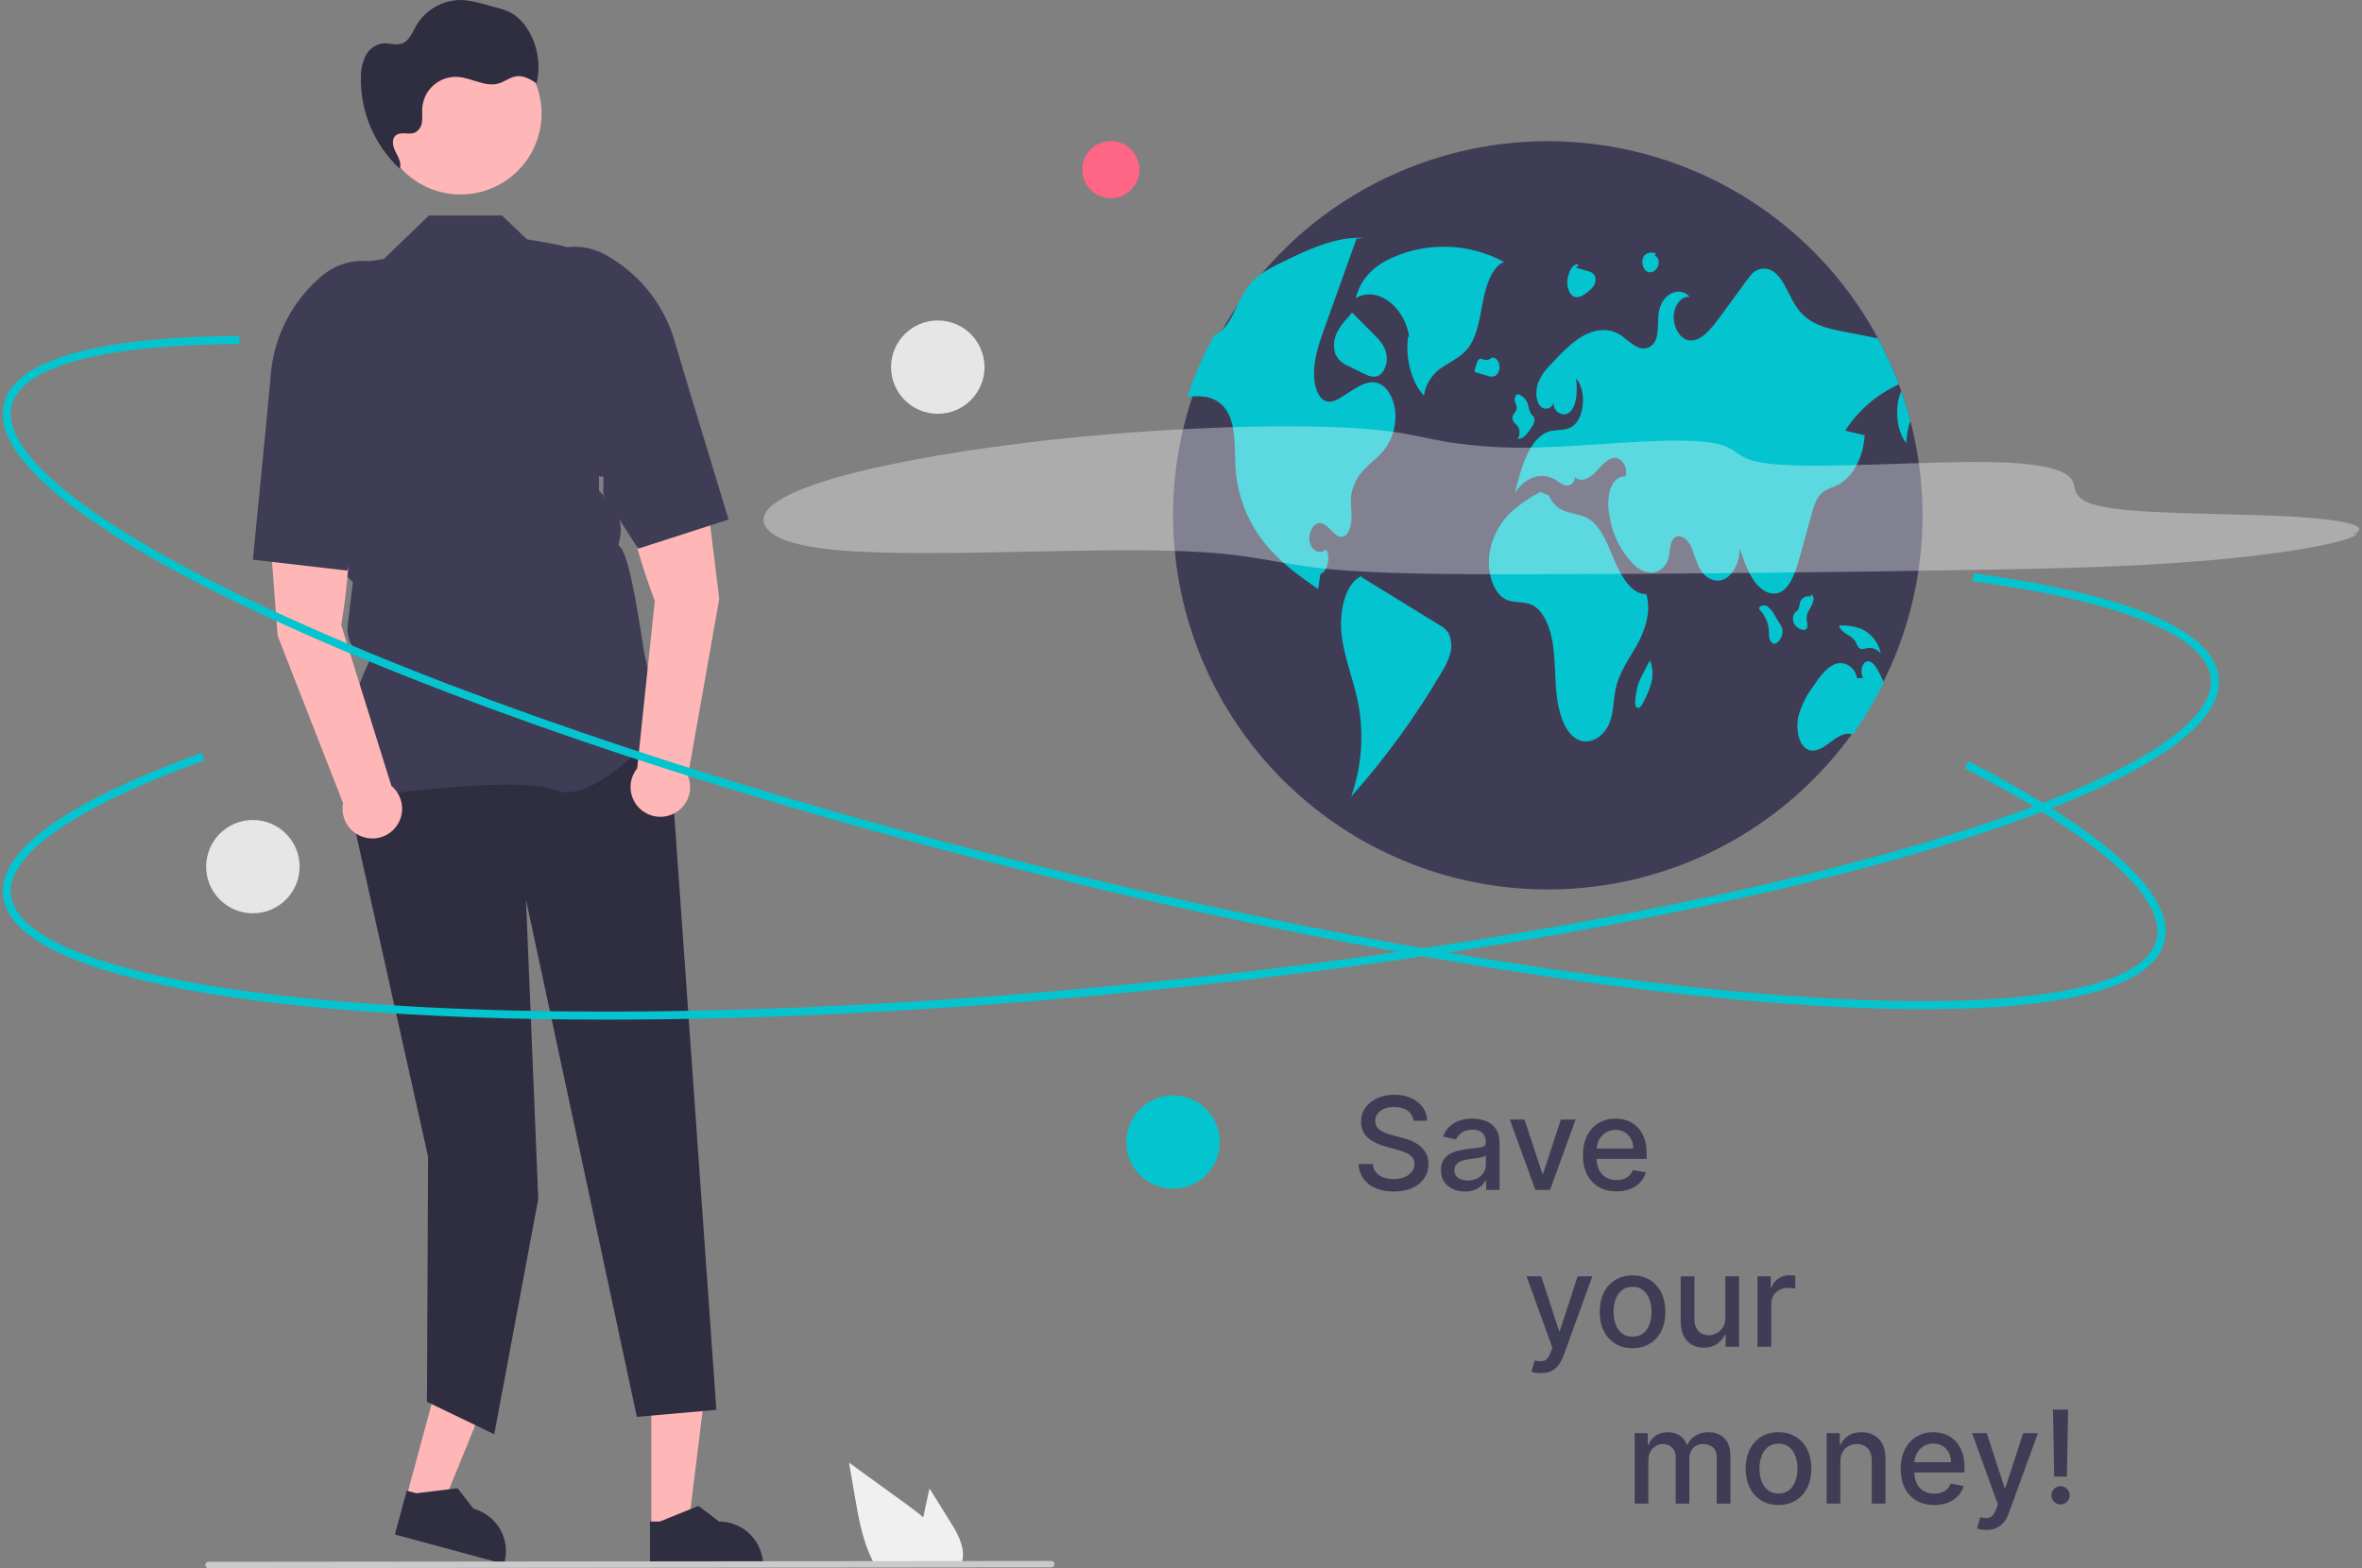<svg width="256" height="170" viewBox="0 0 256 170" fill="none" xmlns="http://www.w3.org/2000/svg">
<rect x="0" y="0" width="256" height="170" fill="#808080" stroke="none"/>
<g clip-path="url(#clip0_2_303)">
<path d="M44.021 162.379L47.869 163.42L53.72 149.094L48.041 147.558L44.021 162.379Z" fill="#FFB6B6"/>
<path d="M42.798 166.351L54.631 169.552L54.672 169.402C55.003 168.182 54.835 166.881 54.205 165.785C53.575 164.689 52.535 163.888 51.314 163.557L51.313 163.557L49.596 161.335L45.119 161.882L44.086 161.602L42.798 166.351Z" fill="#2F2E41"/>
<path d="M70.59 165.713L74.576 165.713L76.473 150.358L70.589 150.358L70.59 165.713Z" fill="#FFB6B6"/>
<path d="M70.45 169.866L82.709 169.866V169.711C82.709 168.447 82.206 167.235 81.311 166.342C80.416 165.448 79.203 164.946 77.937 164.946H77.937L75.698 163.25L71.519 164.946L70.449 164.946L70.45 169.866Z" fill="#2F2E41"/>
<path d="M72.292 77.169L77.642 152.839L69.026 153.601L57.007 97.521L58.339 129.969L53.568 155.489L46.276 151.967L46.397 125.395L36.822 82.453L39.371 77.169H72.292Z" fill="#2F2E41"/>
<path d="M38.044 86.584L37.991 86.509C35.135 82.518 39.43 72.925 40.077 71.535C39.308 71.285 38.649 70.778 38.213 70.098C37.777 69.418 37.59 68.608 37.684 67.806L37.964 65.436L38.255 63.111L36.17 61.029L36.164 60.977L34.964 50.493L33.219 43.53C32.562 40.897 32.618 38.138 33.382 35.534C34.145 32.93 35.589 30.576 37.565 28.714L41.597 28.074L46.498 23.359H54.401L57.111 25.944C62.17 26.83 63.039 26.541 67.384 31.748L65.41 47.937L64.917 50.164L64.919 53.185L66.171 54.575C66.622 55.075 66.95 55.674 67.128 56.323C67.307 56.973 67.331 57.655 67.198 58.315L67.034 59.138C68.325 59.69 69.558 69.513 69.852 70.885L70.292 72.934C70.668 73.43 73.152 76.737 73.152 77.641C73.152 77.777 73.052 77.908 72.836 78.054C71.144 79.198 64.395 87.317 60.255 85.662C55.844 83.901 38.312 86.543 38.135 86.57L38.044 86.584Z" fill="#3F3D56"/>
<path d="M36.982 67.759C36.982 67.759 39.012 56.305 36.967 51.998L28.856 52.576L30.09 68.917L37.181 87.06C37.073 87.619 37.115 88.196 37.302 88.734C37.49 89.272 37.816 89.75 38.249 90.121C38.682 90.492 39.205 90.742 39.766 90.845C40.326 90.949 40.904 90.902 41.441 90.711C41.978 90.519 42.455 90.189 42.822 89.754C43.19 89.319 43.436 88.794 43.535 88.234C43.635 87.673 43.584 87.096 43.387 86.562C43.191 86.027 42.857 85.554 42.418 85.19L36.982 67.759Z" fill="#FFB6B6"/>
<path d="M28.856 45.923L29.358 40.464C29.547 38.409 30.141 36.412 31.105 34.588C32.07 32.763 33.386 31.147 34.979 29.832C35.968 29.021 37.165 28.503 38.434 28.336C39.703 28.169 40.993 28.359 42.159 28.886C43.735 29.61 44.977 30.905 45.633 32.509C46.29 34.113 46.312 35.906 45.695 37.525C43.82 42.435 44.497 47.627 40.842 48.261L41.239 50.147L37.644 61.86L27.407 60.676L28.856 45.923Z" fill="#3F3D56"/>
<path d="M69.059 83.294C68.7 83.736 68.465 84.266 68.377 84.828C68.29 85.391 68.353 85.967 68.56 86.497C68.767 87.027 69.112 87.493 69.558 87.848C70.004 88.203 70.536 88.433 71.1 88.516C71.664 88.599 72.24 88.531 72.769 88.32C73.299 88.109 73.763 87.761 74.114 87.313C74.466 86.865 74.692 86.332 74.771 85.768C74.849 85.204 74.777 84.629 74.561 84.102L77.954 64.924L75.958 48.658L67.891 49.678C66.731 54.302 70.969 65.137 70.969 65.137L69.059 83.294Z" fill="#FFB6B6"/>
<path d="M78.968 56.318L69.162 59.482L65.386 53.6L65.406 51.673C61.697 51.767 59.294 41.642 56.492 37.194C55.57 35.727 55.239 33.965 55.568 32.263C55.897 30.562 56.861 29.049 58.264 28.03C59.304 27.285 60.532 26.846 61.809 26.762C63.087 26.678 64.362 26.952 65.491 27.553C67.311 28.531 68.919 29.858 70.222 31.459C71.526 33.059 72.501 34.901 73.089 36.879L74.653 42.134L78.968 56.318Z" fill="#3F3D56"/>
<path d="M49.917 21.081C54.764 21.081 58.694 17.157 58.694 12.316C58.694 7.476 54.764 3.551 49.917 3.551C45.069 3.551 41.139 7.476 41.139 12.316C41.139 17.157 45.069 21.081 49.917 21.081Z" fill="#FFB6B6"/>
<path d="M43.546 18.494C43.47 18.427 43.398 18.355 43.323 18.286C43.32 18.293 43.32 18.301 43.317 18.308L43.546 18.494Z" fill="#2F2E41"/>
<path d="M57.109 3.061C56.673 2.36 56.069 1.778 55.352 1.368C54.861 1.131 54.346 0.949 53.815 0.825L52.426 0.446C51.715 0.226 50.982 0.079 50.241 0.007C49.211 -0.044 48.187 0.189 47.281 0.68C46.375 1.171 45.621 1.901 45.103 2.791C44.683 3.534 44.346 4.46 43.536 4.732C42.883 4.951 42.171 4.642 41.484 4.702C41.082 4.76 40.7 4.917 40.373 5.157C40.046 5.398 39.783 5.716 39.608 6.082C39.266 6.819 39.098 7.625 39.116 8.437C39.089 10.281 39.45 12.11 40.174 13.807C40.899 15.503 41.971 17.029 43.323 18.286C43.55 17.69 43.176 17.046 42.881 16.476C42.583 15.899 42.398 15.094 42.898 14.678C43.455 14.216 44.346 14.664 45.004 14.363C45.214 14.242 45.391 14.071 45.519 13.865C45.648 13.66 45.723 13.425 45.738 13.183C45.802 12.704 45.735 12.217 45.766 11.735C45.795 11.259 45.918 10.794 46.128 10.366C46.338 9.938 46.63 9.555 46.987 9.24C47.345 8.925 47.762 8.683 48.213 8.528C48.664 8.374 49.142 8.309 49.618 8.339C49.629 8.34 49.64 8.34 49.651 8.341C51.148 8.448 52.601 9.47 54.042 9.049C54.718 8.852 55.295 8.35 55.995 8.265C56.769 8.172 57.498 8.608 58.156 9.027C58.395 8.014 58.425 6.963 58.245 5.937C58.066 4.911 57.679 3.933 57.109 3.061Z" fill="#2F2E41"/>
<path d="M102.975 164.942L100.741 161.358L100.295 163.406C100.217 163.765 100.139 164.129 100.066 164.491C99.432 163.95 98.757 163.449 98.097 162.969C96.069 161.499 94.042 160.028 92.016 158.555L92.65 162.229C93.041 164.491 93.45 166.799 94.418 168.867C94.525 169.102 94.641 169.333 94.765 169.559H104.192C104.267 169.349 104.32 169.132 104.348 168.911C104.35 168.897 104.351 168.882 104.351 168.868C104.499 167.464 103.722 166.142 102.975 164.942Z" fill="#F0F0F0"/>
<path d="M113.943 169.911L22.587 170C22.496 170 22.409 169.963 22.345 169.899C22.28 169.834 22.244 169.747 22.244 169.656C22.244 169.565 22.28 169.477 22.345 169.413C22.409 169.348 22.496 169.312 22.587 169.311L113.943 169.222C114.034 169.223 114.121 169.259 114.186 169.324C114.25 169.388 114.286 169.476 114.286 169.567C114.286 169.658 114.25 169.745 114.186 169.81C114.121 169.874 114.034 169.911 113.943 169.911Z" fill="#CACACA"/>
<path d="M208.373 55.946C208.353 66.072 204.54 75.825 197.684 83.286C190.829 90.748 181.426 95.379 171.324 96.269C161.223 97.158 151.153 94.242 143.096 88.094C135.038 81.946 129.575 73.01 127.78 63.043C125.986 53.077 127.99 42.8 133.398 34.234C138.807 25.668 147.228 19.432 157.008 16.752C166.787 14.073 177.216 15.143 186.245 19.752C195.274 24.362 202.25 32.178 205.801 41.663C205.89 41.901 205.976 42.139 206.06 42.38V42.382C206.435 43.439 206.765 44.516 207.051 45.613C207.931 48.986 208.376 52.459 208.373 55.946Z" fill="#3F3D56"/>
<path d="M163.009 28.396C161.171 27.404 159.131 26.844 157.043 26.759C154.956 26.673 152.877 27.065 150.964 27.904C149.28 28.636 147.507 29.949 146.945 32.32C149.217 30.981 152.158 33.096 152.743 36.49L152.607 36.528C152.298 38.879 152.987 41.438 154.322 42.896C154.421 42.238 154.666 41.611 155.038 41.059C155.41 40.508 155.901 40.046 156.475 39.707C157.455 39.064 158.54 38.596 159.288 37.49C160.176 36.178 160.401 34.261 160.754 32.512C161.106 30.763 161.775 28.884 163.009 28.396Z" fill="#04C5CF"/>
<path d="M150.29 48.401C149.661 49.344 148.82 49.936 148.066 50.674C147.196 51.465 146.624 52.531 146.449 53.693C146.353 54.514 146.501 55.349 146.481 56.179C146.46 57.01 146.183 57.944 145.617 58.151C144.725 58.473 144.043 56.817 143.125 56.701C142.396 56.61 141.74 57.756 141.951 58.749C142.162 59.743 143.155 60.183 143.725 59.534C144.241 60.399 143.877 61.966 143.103 62.231C143.021 62.776 142.939 63.318 142.859 63.863C140.901 62.495 138.923 61.104 137.258 59.101C135.406 56.892 134.257 54.181 133.959 51.316C133.743 49.013 134.064 46.379 133.005 44.608C132.158 43.19 130.704 42.877 129.395 42.965C129.157 42.981 128.916 43.008 128.677 43.038C129.449 40.724 130.429 38.484 131.606 36.346C131.872 36.232 132.119 36.078 132.339 35.89C133.557 34.858 134.098 32.768 135.086 31.323C135.149 31.23 135.215 31.14 135.283 31.051C136.294 29.733 137.648 29.055 138.957 28.424C141.853 27.02 144.834 25.598 147.891 25.793L147.021 25.877C146.006 28.717 144.99 31.557 143.973 34.397C143.818 34.833 143.662 35.269 143.505 35.706C142.928 37.321 142.332 39.041 142.421 40.849C142.473 41.919 142.846 43.063 143.555 43.43C144.216 43.771 144.938 43.353 145.576 42.94C145.847 42.768 146.115 42.596 146.385 42.421C147.355 41.797 148.43 41.157 149.454 41.575C150.392 41.956 151.085 43.228 151.217 44.601C151.338 45.935 151.012 47.271 150.29 48.401Z" fill="#04C5CF"/>
<path d="M156.059 67.791C153.226 66.049 150.393 64.307 147.56 62.565L147.608 62.442C145.847 63.112 145.116 66.238 145.407 68.795C145.698 71.352 146.685 73.638 147.184 76.129C147.856 79.539 147.602 83.066 146.449 86.344C150.174 82.17 153.471 77.633 156.29 72.803C156.683 72.194 156.983 71.529 157.18 70.832C157.388 70.088 157.314 69.294 156.972 68.601C156.74 68.26 156.426 67.981 156.059 67.791Z" fill="#04C5CF"/>
<path d="M144.878 36.101C144.546 36.815 144.494 37.627 144.735 38.376C145.014 38.98 145.521 39.449 146.146 39.681L147.711 40.456C148.232 40.714 148.793 40.974 149.324 40.762C149.964 40.506 150.408 39.504 150.293 38.573C150.171 37.583 149.546 36.902 148.968 36.322C148.159 35.51 147.35 34.698 146.541 33.886L146.085 34.444C145.592 34.924 145.184 35.485 144.878 36.101Z" fill="#04C5CF"/>
<path d="M199.981 46.688C200.685 46.853 201.39 47.019 202.094 47.185C201.971 49.56 200.792 51.758 199.211 52.554C198.552 52.885 197.818 53.008 197.273 53.627C196.78 54.19 196.53 55.065 196.301 55.902C195.899 57.363 195.497 58.824 195.095 60.285C194.663 61.859 194.109 63.608 192.987 64.176C192.023 64.663 190.922 64.067 190.181 63.066C189.44 62.066 188.988 60.721 188.55 59.41C188.577 60.839 187.912 62.241 186.969 62.737C186.024 63.234 184.874 62.785 184.243 61.676C183.789 60.88 183.6 59.829 183.155 59.022C182.709 58.214 181.776 57.751 181.29 58.509C180.969 59.013 181.01 59.784 180.851 60.423C180.771 60.848 180.561 61.237 180.249 61.537C179.937 61.837 179.539 62.032 179.111 62.095C178.717 62.086 178.33 61.998 177.972 61.834C177.614 61.671 177.292 61.436 177.028 61.145C175.637 59.724 174.731 57.9 174.441 55.934C174.243 54.992 174.268 54.016 174.513 53.085C174.793 52.203 175.467 51.522 176.137 51.69C176.578 50.76 175.708 49.526 174.924 49.635C174.138 49.743 173.523 50.585 172.878 51.232C172.235 51.878 171.335 52.348 170.688 51.706C170.702 51.941 170.623 52.172 170.467 52.348C170.311 52.524 170.091 52.631 169.856 52.646C169.832 52.647 169.809 52.648 169.786 52.647C169.355 52.524 168.955 52.312 168.611 52.026C167.128 51.102 165.245 51.715 164.191 53.462C164.849 50.662 165.815 47.45 167.839 46.792C168.666 46.522 169.568 46.745 170.349 46.277C171.733 45.449 172.012 42.321 170.817 41.03C170.969 42.251 170.94 43.675 170.295 44.51C169.65 45.345 168.296 44.8 168.377 43.566C168.359 43.74 168.286 43.903 168.169 44.033C168.052 44.163 167.897 44.252 167.726 44.288C167.555 44.325 167.377 44.306 167.217 44.235C167.058 44.164 166.925 44.044 166.837 43.893C166.408 43.24 166.444 42.171 166.749 41.391C167.062 40.684 167.512 40.046 168.073 39.513C169.152 38.358 170.247 37.19 171.496 36.464C172.748 35.738 174.193 35.493 175.447 36.214C176.108 36.595 176.69 37.231 177.364 37.566C177.523 37.664 177.699 37.731 177.883 37.761C178.067 37.791 178.256 37.785 178.437 37.742C178.619 37.7 178.791 37.622 178.942 37.513C179.094 37.404 179.222 37.267 179.321 37.109C179.328 37.096 179.336 37.084 179.343 37.072C179.845 36.192 179.609 34.885 179.795 33.785C180.129 31.841 182.076 30.931 183.155 32.215C182.348 32.008 181.515 32.961 181.415 34.116C181.312 35.271 181.896 36.437 182.678 36.786C183.991 37.367 185.277 35.906 186.269 34.554C187.305 33.138 188.343 31.723 189.381 30.309C189.547 30.069 189.734 29.843 189.938 29.633C190.263 29.317 190.697 29.135 191.151 29.126C191.606 29.117 192.047 29.28 192.385 29.584C193.434 30.439 193.927 32.192 194.788 33.399C196.038 35.153 197.907 35.579 199.647 35.919C200.944 36.171 202.242 36.425 203.541 36.679C204.407 38.288 205.162 39.953 205.801 41.663C203.42 42.748 201.4 44.492 199.981 46.688Z" fill="#04C5CF"/>
<path d="M207.05 45.613C206.784 46.396 206.638 47.215 206.618 48.042C205.506 46.686 205.329 44.143 206.06 42.382C206.435 43.439 206.765 44.516 207.05 45.613Z" fill="#04C5CF"/>
<path d="M204.175 73.982C203.201 75.956 202.069 77.847 200.79 79.638C199.972 79.288 199.093 79.912 198.327 80.497C197.528 81.11 196.567 81.707 195.747 81.148C194.908 80.577 194.638 78.978 194.904 77.709C195.209 76.54 195.744 75.442 196.476 74.479C197.157 73.463 197.887 72.408 198.834 72.013C199.783 71.618 201.003 72.177 201.281 73.524L201.953 73.501C201.576 72.984 201.773 71.913 202.28 71.725C202.864 71.505 203.37 72.306 203.716 73.014C203.87 73.334 204.027 73.656 204.175 73.982Z" fill="#04C5CF"/>
<path d="M178.421 64.4C176.976 64.491 175.831 62.714 175.071 60.967C174.31 59.219 173.616 57.22 172.311 56.33C171.566 55.822 170.717 55.752 169.909 55.505C169.45 55.39 169.026 55.167 168.671 54.855C168.316 54.543 168.041 54.151 167.868 53.711L166.951 53.342C165.669 53.982 164.494 54.818 163.47 55.82C162.3 57.061 161.571 58.653 161.396 60.348C161.221 62.181 161.868 64.224 163.076 64.913C164.031 65.457 165.142 65.114 166.11 65.612C167.318 66.234 168.035 68.041 168.307 69.826C168.579 71.61 168.51 73.465 168.704 75.269C168.898 77.074 169.434 78.952 170.542 79.877C171.929 81.034 173.964 80.073 174.586 77.966C174.891 76.932 174.881 75.766 175.109 74.694C175.511 72.804 176.596 71.403 177.456 69.853C178.316 68.303 178.994 66.199 178.421 64.4Z" fill="#04C5CF"/>
<path d="M164.14 45.837C164.274 45.961 164.4 46.094 164.516 46.236C164.636 46.442 164.697 46.678 164.693 46.916C164.689 47.155 164.62 47.388 164.493 47.59C164.667 47.58 164.837 47.534 164.993 47.455C165.148 47.376 165.285 47.266 165.396 47.131C165.66 46.831 165.892 46.505 166.088 46.157C166.181 46.038 166.247 45.901 166.282 45.754C166.317 45.608 166.321 45.456 166.293 45.308C166.224 45.113 166.063 45.03 165.95 44.884C165.793 44.597 165.686 44.287 165.633 43.965C165.57 43.663 165.424 43.385 165.212 43.161C165 42.938 164.729 42.778 164.43 42.699L164.503 42.713C164.38 42.786 164.282 42.896 164.225 43.027C164.167 43.158 164.152 43.304 164.181 43.444C164.225 43.727 164.407 43.962 164.389 44.251C164.363 44.666 163.947 44.861 163.922 45.276C163.918 45.484 163.996 45.686 164.14 45.837Z" fill="#04C5CF"/>
<path d="M161.663 38.782L161.67 38.781C161.714 38.74 161.755 38.696 161.793 38.65L161.663 38.782Z" fill="#04C5CF"/>
<path d="M162.097 40.731C162.27 40.579 162.399 40.382 162.468 40.162C162.537 39.942 162.544 39.707 162.489 39.483C162.384 39.011 162.012 38.694 161.67 38.781C161.57 38.881 161.447 38.955 161.311 38.995C161.175 39.035 161.031 39.04 160.893 39.009C160.681 38.955 160.449 38.814 160.265 38.974C160.16 39.093 160.086 39.236 160.051 39.391C159.983 39.6 159.915 39.808 159.847 40.017C159.814 40.091 159.806 40.174 159.823 40.254C159.836 40.286 159.857 40.314 159.884 40.335C159.911 40.356 159.943 40.371 159.977 40.376C160.385 40.496 160.793 40.616 161.201 40.737C161.342 40.801 161.495 40.834 161.65 40.833C161.804 40.832 161.957 40.797 162.097 40.731Z" fill="#04C5CF"/>
<path d="M192.91 67.635C192.722 67.326 192.533 67.018 192.344 66.709C192.159 66.352 191.906 66.034 191.598 65.774C191.532 65.719 191.455 65.676 191.372 65.65C191.289 65.624 191.202 65.615 191.116 65.623C191.029 65.63 190.945 65.655 190.868 65.695C190.791 65.735 190.723 65.79 190.667 65.856L190.657 65.868L190.68 66.044C191.186 66.585 191.53 67.256 191.675 67.981C191.718 68.297 191.703 68.623 191.74 68.94C191.744 69.086 191.777 69.231 191.837 69.365C191.897 69.499 191.983 69.62 192.09 69.721C192.387 69.919 192.736 69.627 192.947 69.27C193.136 68.978 193.221 68.63 193.188 68.283C193.141 68.05 193.046 67.829 192.91 67.635Z" fill="#04C5CF"/>
<path d="M195.87 68.036C195.906 67.747 195.883 67.454 195.801 67.175C195.787 66.797 195.888 66.424 196.089 66.103C196.289 65.801 196.44 65.469 196.538 65.12C196.579 64.961 196.572 64.794 196.516 64.639C196.454 64.499 196.303 64.435 196.216 64.546L196.402 64.665C196.151 64.621 195.893 64.633 195.648 64.702C195.508 64.755 195.383 64.842 195.284 64.954C195.184 65.066 195.113 65.2 195.077 65.345C195.046 65.571 194.996 65.794 194.927 66.012C194.816 66.239 194.602 66.315 194.467 66.514C194.375 66.691 194.329 66.888 194.332 67.087C194.336 67.287 194.389 67.482 194.486 67.656C194.655 67.94 194.924 68.151 195.241 68.248C195.468 68.33 195.766 68.334 195.87 68.036Z" fill="#04C5CF"/>
<path d="M201.141 69.624C201.223 69.837 201.333 70.038 201.467 70.223C201.72 70.477 202.063 70.321 202.369 70.259C202.647 70.215 202.931 70.247 203.192 70.352C203.453 70.456 203.681 70.629 203.851 70.853C203.733 70.262 203.474 69.707 203.096 69.237C202.718 68.766 202.233 68.393 201.681 68.149C200.964 67.901 200.208 67.783 199.449 67.8L199.319 67.833C199.65 68.793 200.687 68.772 201.141 69.624Z" fill="#04C5CF"/>
<path d="M178.817 71.587L178.819 71.591L178.856 71.52L178.817 71.587Z" fill="#04C5CF"/>
<path d="M178.017 73.134C177.843 73.45 177.693 73.779 177.568 74.118C177.404 74.667 177.295 75.231 177.244 75.802C177.203 76.126 177.19 76.54 177.394 76.699C177.452 76.737 177.523 76.754 177.592 76.744C177.662 76.735 177.726 76.7 177.771 76.647C177.885 76.528 177.977 76.391 178.045 76.241C178.445 75.553 178.756 74.816 178.969 74.05C179.192 73.236 179.139 72.372 178.818 71.592C178.551 72.106 178.284 72.62 178.017 73.134Z" fill="#04C5CF"/>
<path d="M170.303 31.957C170.43 32.081 170.591 32.165 170.765 32.199C170.94 32.233 171.12 32.215 171.284 32.148C171.625 32 171.937 31.794 172.208 31.539C172.432 31.374 172.622 31.167 172.767 30.93C172.847 30.788 172.899 30.632 172.919 30.47C172.938 30.309 172.926 30.145 172.882 29.988C172.819 29.838 172.719 29.706 172.591 29.605C172.464 29.504 172.312 29.437 172.152 29.411C171.698 29.277 171.245 29.143 170.792 29.009L171.12 28.714C170.783 28.533 170.41 28.868 170.199 29.284C170.064 29.555 169.97 29.844 169.92 30.143C169.848 30.455 169.845 30.779 169.911 31.092C169.978 31.405 170.111 31.701 170.303 31.957Z" fill="#04C5CF"/>
<path d="M178.302 29.276C178.429 29.416 178.606 29.503 178.795 29.518C178.984 29.534 179.173 29.477 179.321 29.358C179.449 29.262 179.556 29.141 179.633 29.001C179.711 28.861 179.758 28.706 179.772 28.547C179.804 28.191 179.628 27.796 179.377 27.765L179.434 27.432C178.95 27.344 178.353 27.327 178.094 27.915C178.006 28.14 177.979 28.384 178.016 28.623C178.052 28.862 178.151 29.087 178.302 29.276Z" fill="#04C5CF"/>
<g opacity="0.35">
<path d="M254.998 57.957C257.674 56.792 252.248 56.114 246.092 55.891C239.937 55.668 232.49 55.681 228.556 55.047C224.752 54.433 225.032 53.343 224.712 52.355C224.392 51.367 222.929 50.354 216.993 50.134C209.595 49.86 197.395 50.914 191.811 50.281C186.6 49.691 189.697 47.84 182.098 47.769C177.759 47.728 172.169 48.339 167.34 48.486C163.918 48.634 160.489 48.456 157.1 47.953C154.747 47.568 153.108 47.08 150.459 46.74C143.505 45.847 129.9 46.147 117.757 47.291C105.614 48.436 95.206 50.311 89.335 52.169C83.465 54.026 81.843 55.855 83.211 57.406C84.084 58.396 86.318 59.322 91.738 59.72C101.876 60.464 119.926 59.183 130.401 59.86C136.24 60.238 138.83 61.173 143.953 61.685C149.457 62.236 157.513 62.265 165.429 62.252C181.911 62.224 198.814 62.055 216.05 61.745C223.249 61.616 230.792 61.447 238.453 60.83C246.113 60.213 253.927 59.022 255.543 57.905" fill="white"/>
</g>
<path d="M208.485 109.407C204.744 109.407 200.645 109.266 196.186 108.983C173.123 107.521 143.249 102.436 112.067 94.666C80.886 86.896 52.122 77.369 31.075 67.84C20.822 63.198 12.953 58.804 7.686 54.78C2.111 50.52 -0.328 46.806 0.437 43.743C1.929 37.775 15.133 36.47 25.948 36.425L25.952 37.293C11.1 37.354 2.338 39.719 1.281 43.953C-0.067 49.345 10.923 57.764 31.433 67.05C52.434 76.558 81.145 86.067 112.278 93.824C143.41 101.582 173.229 106.658 196.241 108.117C218.715 109.543 232.378 107.268 233.725 101.875C234.844 97.398 227.468 90.803 212.957 83.304L213.357 82.533C223.901 87.982 236.14 95.797 234.568 102.085C233.803 105.148 229.903 107.282 222.976 108.427C219.028 109.08 214.179 109.407 208.485 109.407Z" fill="#04C5CF"/>
<path d="M65.769 110.537C55.456 110.537 45.869 110.184 37.286 109.471C26.067 108.538 17.177 107.04 10.863 105.017C4.178 102.875 0.631 100.195 0.322 97.053C-0.282 90.933 11.716 85.273 21.888 81.602L22.183 82.418C8.215 87.459 0.759 92.626 1.187 96.969C1.732 102.499 14.916 106.741 37.358 108.606C60.337 110.515 90.579 109.839 122.511 106.699C154.443 103.561 184.236 98.337 206.402 91.991C228.049 85.793 240.152 79.066 239.607 73.535C239.154 68.943 229.989 65.206 213.798 63.011L213.915 62.151C225.679 63.746 239.836 67 240.472 73.45C240.782 76.592 237.826 79.91 231.688 83.313C225.89 86.526 217.463 89.727 206.642 92.825C184.427 99.186 154.579 104.42 122.596 107.563C102.532 109.535 83.127 110.537 65.769 110.537Z" fill="#04C5CF"/>
<path d="M127.139 128.867C129.937 128.867 132.204 126.603 132.204 123.81C132.204 121.017 129.937 118.752 127.139 118.752C124.342 118.752 122.075 121.017 122.075 123.81C122.075 126.603 124.342 128.867 127.139 128.867Z" fill="#04C5CF"/>
<path d="M27.407 99.008C30.204 99.008 32.472 96.744 32.472 93.95C32.472 91.157 30.204 88.893 27.407 88.893C24.61 88.893 22.343 91.157 22.343 93.95C22.343 96.744 24.61 99.008 27.407 99.008Z" fill="#E6E6E6"/>
<path d="M120.397 21.486C122.109 21.486 123.497 20.1 123.497 18.39C123.497 16.68 122.109 15.294 120.397 15.294C118.685 15.294 117.297 16.68 117.297 18.39C117.297 20.1 118.685 21.486 120.397 21.486Z" fill="#FF6584"/>
<path d="M101.639 44.857C104.436 44.857 106.703 42.593 106.703 39.8C106.703 37.007 104.436 34.742 101.639 34.742C98.842 34.742 96.574 37.007 96.574 39.8C96.574 42.593 98.842 44.857 101.639 44.857Z" fill="#E6E6E6"/>
<path d="M153.2 121.493C153.147 121.022 152.928 120.658 152.544 120.399C152.159 120.137 151.675 120.006 151.092 120.006C150.674 120.006 150.313 120.073 150.008 120.205C149.703 120.335 149.466 120.513 149.297 120.742C149.132 120.968 149.049 121.224 149.049 121.513C149.049 121.755 149.105 121.964 149.218 122.139C149.334 122.315 149.485 122.462 149.67 122.582C149.859 122.698 150.061 122.795 150.277 122.875C150.492 122.951 150.699 123.014 150.898 123.064L151.892 123.322C152.217 123.402 152.55 123.51 152.892 123.646C153.233 123.781 153.55 123.96 153.841 124.183C154.133 124.405 154.368 124.68 154.547 125.008C154.73 125.336 154.821 125.729 154.821 126.186C154.821 126.763 154.672 127.275 154.373 127.722C154.078 128.17 153.649 128.523 153.086 128.781C152.525 129.04 151.848 129.169 151.052 129.169C150.29 129.169 149.63 129.048 149.074 128.806C148.517 128.564 148.081 128.221 147.766 127.777C147.451 127.33 147.277 126.799 147.244 126.186H148.785C148.815 126.554 148.934 126.861 149.143 127.106C149.355 127.348 149.625 127.528 149.954 127.648C150.285 127.764 150.648 127.822 151.042 127.822C151.476 127.822 151.863 127.754 152.201 127.618C152.542 127.479 152.811 127.286 153.006 127.041C153.202 126.793 153.299 126.503 153.299 126.171C153.299 125.87 153.213 125.623 153.041 125.43C152.872 125.238 152.641 125.079 152.35 124.953C152.061 124.827 151.735 124.716 151.37 124.62L150.167 124.292C149.352 124.07 148.706 123.743 148.228 123.312C147.754 122.882 147.517 122.312 147.517 121.602C147.517 121.016 147.677 120.504 147.995 120.066C148.313 119.629 148.744 119.289 149.287 119.047C149.831 118.802 150.444 118.679 151.127 118.679C151.816 118.679 152.424 118.8 152.951 119.042C153.482 119.284 153.899 119.617 154.204 120.041C154.509 120.462 154.668 120.946 154.681 121.493H153.2ZM158.759 129.169C158.276 129.169 157.838 129.08 157.447 128.901C157.056 128.718 156.746 128.455 156.517 128.11C156.292 127.765 156.179 127.343 156.179 126.842C156.179 126.411 156.262 126.057 156.428 125.778C156.593 125.5 156.817 125.28 157.099 125.117C157.381 124.955 157.696 124.832 158.044 124.749C158.392 124.666 158.746 124.603 159.107 124.56C159.565 124.507 159.936 124.464 160.221 124.431C160.506 124.395 160.713 124.337 160.843 124.257C160.972 124.178 161.036 124.048 161.036 123.869V123.835C161.036 123.4 160.914 123.064 160.669 122.825C160.427 122.587 160.065 122.467 159.585 122.467C159.084 122.467 158.69 122.578 158.401 122.8C158.116 123.019 157.919 123.263 157.81 123.531L156.413 123.213C156.579 122.749 156.821 122.375 157.139 122.089C157.46 121.801 157.83 121.592 158.247 121.463C158.665 121.33 159.104 121.264 159.565 121.264C159.87 121.264 160.193 121.301 160.534 121.374C160.879 121.443 161.2 121.572 161.499 121.761C161.8 121.95 162.047 122.22 162.24 122.572C162.432 122.92 162.528 123.372 162.528 123.929V129H161.076V127.956H161.017C160.92 128.148 160.776 128.337 160.584 128.523C160.392 128.708 160.145 128.862 159.843 128.985C159.542 129.108 159.18 129.169 158.759 129.169ZM159.083 127.976C159.494 127.976 159.845 127.895 160.137 127.732C160.432 127.57 160.655 127.358 160.808 127.096C160.964 126.831 161.041 126.547 161.041 126.246V125.261C160.988 125.314 160.886 125.364 160.733 125.411C160.584 125.454 160.413 125.492 160.221 125.525C160.029 125.555 159.842 125.583 159.659 125.609C159.477 125.633 159.325 125.652 159.202 125.669C158.914 125.705 158.65 125.767 158.411 125.853C158.176 125.939 157.987 126.063 157.845 126.226C157.705 126.385 157.636 126.597 157.636 126.862C157.636 127.23 157.772 127.509 158.044 127.697C158.315 127.883 158.662 127.976 159.083 127.976ZM170.767 121.364L167.998 129H166.407L163.633 121.364H165.229L167.163 127.24H167.242L169.171 121.364H170.767ZM175.196 129.154C174.443 129.154 173.795 128.993 173.252 128.672C172.711 128.347 172.294 127.891 171.999 127.305C171.707 126.715 171.561 126.024 171.561 125.232C171.561 124.449 171.707 123.76 171.999 123.163C172.294 122.567 172.705 122.101 173.232 121.766C173.762 121.432 174.382 121.264 175.091 121.264C175.522 121.264 175.94 121.335 176.344 121.478C176.748 121.621 177.111 121.844 177.433 122.149C177.754 122.454 178.008 122.85 178.193 123.337C178.379 123.821 178.472 124.41 178.472 125.102V125.629H172.401V124.516H177.015C177.015 124.125 176.936 123.778 176.776 123.477C176.617 123.172 176.394 122.931 176.105 122.756C175.82 122.58 175.486 122.492 175.101 122.492C174.683 122.492 174.319 122.595 174.007 122.8C173.699 123.003 173.46 123.268 173.291 123.596C173.126 123.921 173.043 124.274 173.043 124.655V125.525C173.043 126.035 173.132 126.469 173.311 126.827C173.494 127.185 173.747 127.459 174.072 127.648C174.397 127.833 174.776 127.926 175.21 127.926C175.492 127.926 175.749 127.886 175.981 127.807C176.213 127.724 176.414 127.601 176.583 127.439C176.752 127.277 176.881 127.076 176.97 126.837L178.377 127.091C178.265 127.505 178.062 127.868 177.771 128.18C177.482 128.488 177.12 128.728 176.682 128.901C176.248 129.07 175.752 129.154 175.196 129.154ZM166.992 148.864C166.77 148.864 166.568 148.845 166.386 148.809C166.204 148.776 166.068 148.739 165.978 148.7L166.336 147.482C166.608 147.554 166.85 147.586 167.062 147.576C167.274 147.566 167.461 147.487 167.624 147.337C167.789 147.188 167.935 146.945 168.061 146.607L168.245 146.099L165.451 138.364H167.042L168.976 144.29H169.056L170.99 138.364H172.585L169.438 147.019C169.293 147.417 169.107 147.753 168.882 148.028C168.656 148.307 168.388 148.516 168.076 148.655C167.765 148.794 167.403 148.864 166.992 148.864ZM176.939 146.154C176.223 146.154 175.599 145.99 175.065 145.662C174.531 145.334 174.117 144.875 173.822 144.285C173.527 143.695 173.38 143.005 173.38 142.217C173.38 141.424 173.527 140.732 173.822 140.138C174.117 139.545 174.531 139.085 175.065 138.756C175.599 138.428 176.223 138.264 176.939 138.264C177.655 138.264 178.28 138.428 178.814 138.756C179.347 139.085 179.762 139.545 180.056 140.138C180.351 140.732 180.499 141.424 180.499 142.217C180.499 143.005 180.351 143.695 180.056 144.285C179.762 144.875 179.347 145.334 178.814 145.662C178.28 145.99 177.655 146.154 176.939 146.154ZM176.944 144.906C177.408 144.906 177.793 144.784 178.098 144.538C178.403 144.293 178.628 143.967 178.774 143.559C178.923 143.151 178.998 142.702 178.998 142.212C178.998 141.724 178.923 141.277 178.774 140.869C178.628 140.458 178.403 140.129 178.098 139.88C177.793 139.631 177.408 139.507 176.944 139.507C176.477 139.507 176.089 139.631 175.781 139.88C175.476 140.129 175.249 140.458 175.1 140.869C174.954 141.277 174.881 141.724 174.881 142.212C174.881 142.702 174.954 143.151 175.1 143.559C175.249 143.967 175.476 144.293 175.781 144.538C176.089 144.784 176.477 144.906 176.944 144.906ZM186.996 142.833V138.364H188.487V146H187.025V144.678H186.946C186.77 145.085 186.488 145.425 186.101 145.697C185.716 145.965 185.237 146.099 184.664 146.099C184.173 146.099 183.739 145.992 183.361 145.776C182.987 145.558 182.692 145.234 182.476 144.807C182.264 144.379 182.158 143.851 182.158 143.221V138.364H183.645V143.042C183.645 143.562 183.789 143.977 184.077 144.285C184.366 144.593 184.74 144.747 185.201 144.747C185.479 144.747 185.756 144.678 186.031 144.538C186.31 144.399 186.54 144.189 186.722 143.907C186.908 143.625 186.999 143.267 186.996 142.833ZM190.484 146V138.364H191.921V139.577H192.001C192.14 139.166 192.385 138.843 192.737 138.607C193.091 138.369 193.492 138.249 193.94 138.249C194.032 138.249 194.142 138.253 194.268 138.259C194.397 138.266 194.498 138.274 194.571 138.284V139.706C194.511 139.689 194.405 139.671 194.253 139.651C194.1 139.628 193.948 139.616 193.795 139.616C193.444 139.616 193.131 139.691 192.856 139.84C192.584 139.986 192.369 140.19 192.21 140.452C192.05 140.71 191.971 141.005 191.971 141.337V146H190.484ZM177.168 163V155.364H178.595V156.607H178.689C178.848 156.186 179.109 155.857 179.47 155.622C179.831 155.384 180.264 155.264 180.767 155.264C181.278 155.264 181.705 155.384 182.05 155.622C182.398 155.861 182.655 156.189 182.821 156.607H182.9C183.083 156.199 183.373 155.874 183.77 155.632C184.168 155.387 184.642 155.264 185.192 155.264C185.885 155.264 186.45 155.481 186.887 155.915C187.328 156.35 187.549 157.004 187.549 157.879V163H186.062V158.018C186.062 157.501 185.921 157.127 185.64 156.895C185.358 156.663 185.021 156.547 184.63 156.547C184.146 156.547 183.77 156.696 183.502 156.994C183.233 157.289 183.099 157.669 183.099 158.133V163H181.618V157.924C181.618 157.51 181.488 157.177 181.23 156.925C180.971 156.673 180.635 156.547 180.221 156.547C179.939 156.547 179.679 156.621 179.44 156.771C179.205 156.916 179.014 157.12 178.868 157.382C178.726 157.644 178.654 157.947 178.654 158.292V163H177.168ZM192.758 163.154C192.042 163.154 191.417 162.99 190.883 162.662C190.35 162.334 189.935 161.875 189.64 161.285C189.345 160.695 189.198 160.005 189.198 159.217C189.198 158.424 189.345 157.732 189.64 157.138C189.935 156.545 190.35 156.085 190.883 155.756C191.417 155.428 192.042 155.264 192.758 155.264C193.474 155.264 194.098 155.428 194.632 155.756C195.166 156.085 195.58 156.545 195.875 157.138C196.17 157.732 196.317 158.424 196.317 159.217C196.317 160.005 196.17 160.695 195.875 161.285C195.58 161.875 195.166 162.334 194.632 162.662C194.098 162.99 193.474 163.154 192.758 163.154ZM192.763 161.906C193.227 161.906 193.611 161.784 193.916 161.538C194.221 161.293 194.446 160.967 194.592 160.559C194.741 160.151 194.816 159.702 194.816 159.212C194.816 158.724 194.741 158.277 194.592 157.869C194.446 157.458 194.221 157.129 193.916 156.88C193.611 156.631 193.227 156.507 192.763 156.507C192.295 156.507 191.908 156.631 191.599 156.88C191.294 157.129 191.067 157.458 190.918 157.869C190.772 158.277 190.699 158.724 190.699 159.212C190.699 159.702 190.772 160.151 190.918 160.559C191.067 160.967 191.294 161.293 191.599 161.538C191.908 161.784 192.295 161.906 192.763 161.906ZM199.463 158.466V163H197.977V155.364H199.403V156.607H199.498C199.674 156.202 199.949 155.877 200.323 155.632C200.701 155.387 201.177 155.264 201.75 155.264C202.27 155.264 202.726 155.374 203.117 155.592C203.508 155.808 203.812 156.129 204.027 156.557C204.242 156.984 204.35 157.513 204.35 158.143V163H202.864V158.322C202.864 157.768 202.719 157.336 202.431 157.024C202.143 156.709 201.747 156.552 201.243 156.552C200.898 156.552 200.592 156.626 200.323 156.776C200.058 156.925 199.848 157.143 199.692 157.432C199.539 157.717 199.463 158.062 199.463 158.466ZM209.635 163.154C208.883 163.154 208.235 162.993 207.691 162.672C207.151 162.347 206.733 161.891 206.438 161.305C206.147 160.715 206.001 160.024 206.001 159.232C206.001 158.449 206.147 157.76 206.438 157.163C206.733 156.567 207.144 156.101 207.671 155.766C208.201 155.432 208.821 155.264 209.531 155.264C209.961 155.264 210.379 155.335 210.783 155.478C211.188 155.621 211.551 155.844 211.872 156.149C212.194 156.454 212.447 156.85 212.633 157.337C212.818 157.821 212.911 158.41 212.911 159.102V159.629H206.841V158.516H211.455C211.455 158.125 211.375 157.778 211.216 157.477C211.057 157.172 210.833 156.931 210.545 156.756C210.26 156.58 209.925 156.492 209.541 156.492C209.123 156.492 208.758 156.595 208.447 156.8C208.139 157.003 207.9 157.268 207.731 157.596C207.565 157.921 207.482 158.274 207.482 158.655V159.525C207.482 160.035 207.572 160.469 207.751 160.827C207.933 161.185 208.187 161.459 208.511 161.648C208.836 161.833 209.216 161.926 209.65 161.926C209.932 161.926 210.188 161.886 210.42 161.807C210.652 161.724 210.853 161.601 211.022 161.439C211.191 161.277 211.32 161.076 211.41 160.837L212.817 161.091C212.704 161.505 212.502 161.868 212.21 162.18C211.922 162.488 211.559 162.728 211.121 162.901C210.687 163.07 210.192 163.154 209.635 163.154ZM215.281 165.864C215.059 165.864 214.857 165.845 214.675 165.809C214.493 165.776 214.357 165.739 214.267 165.7L214.625 164.482C214.897 164.554 215.139 164.586 215.351 164.576C215.563 164.566 215.75 164.487 215.913 164.337C216.079 164.188 216.224 163.945 216.35 163.607L216.534 163.099L213.74 155.364H215.331L217.265 161.29H217.345L219.279 155.364H220.874L217.727 164.019C217.582 164.417 217.396 164.753 217.171 165.028C216.945 165.307 216.677 165.516 216.365 165.655C216.054 165.794 215.692 165.864 215.281 165.864ZM224.146 152.818L224.017 160.072H222.639L222.51 152.818H224.146ZM223.33 163.094C223.055 163.094 222.82 162.998 222.624 162.806C222.429 162.611 222.333 162.375 222.336 162.1C222.333 161.828 222.429 161.596 222.624 161.404C222.82 161.209 223.055 161.111 223.33 161.111C223.599 161.111 223.831 161.209 224.026 161.404C224.222 161.596 224.321 161.828 224.325 162.1C224.321 162.282 224.273 162.45 224.181 162.602C224.091 162.751 223.972 162.871 223.823 162.96C223.673 163.05 223.509 163.094 223.33 163.094Z" fill="#3F3D56"/>
</g>
<defs>
<clipPath id="clip0_2_303">
<rect width="255.398" height="170" fill="white" transform="translate(0.3)"/>
</clipPath>
</defs>
</svg>
